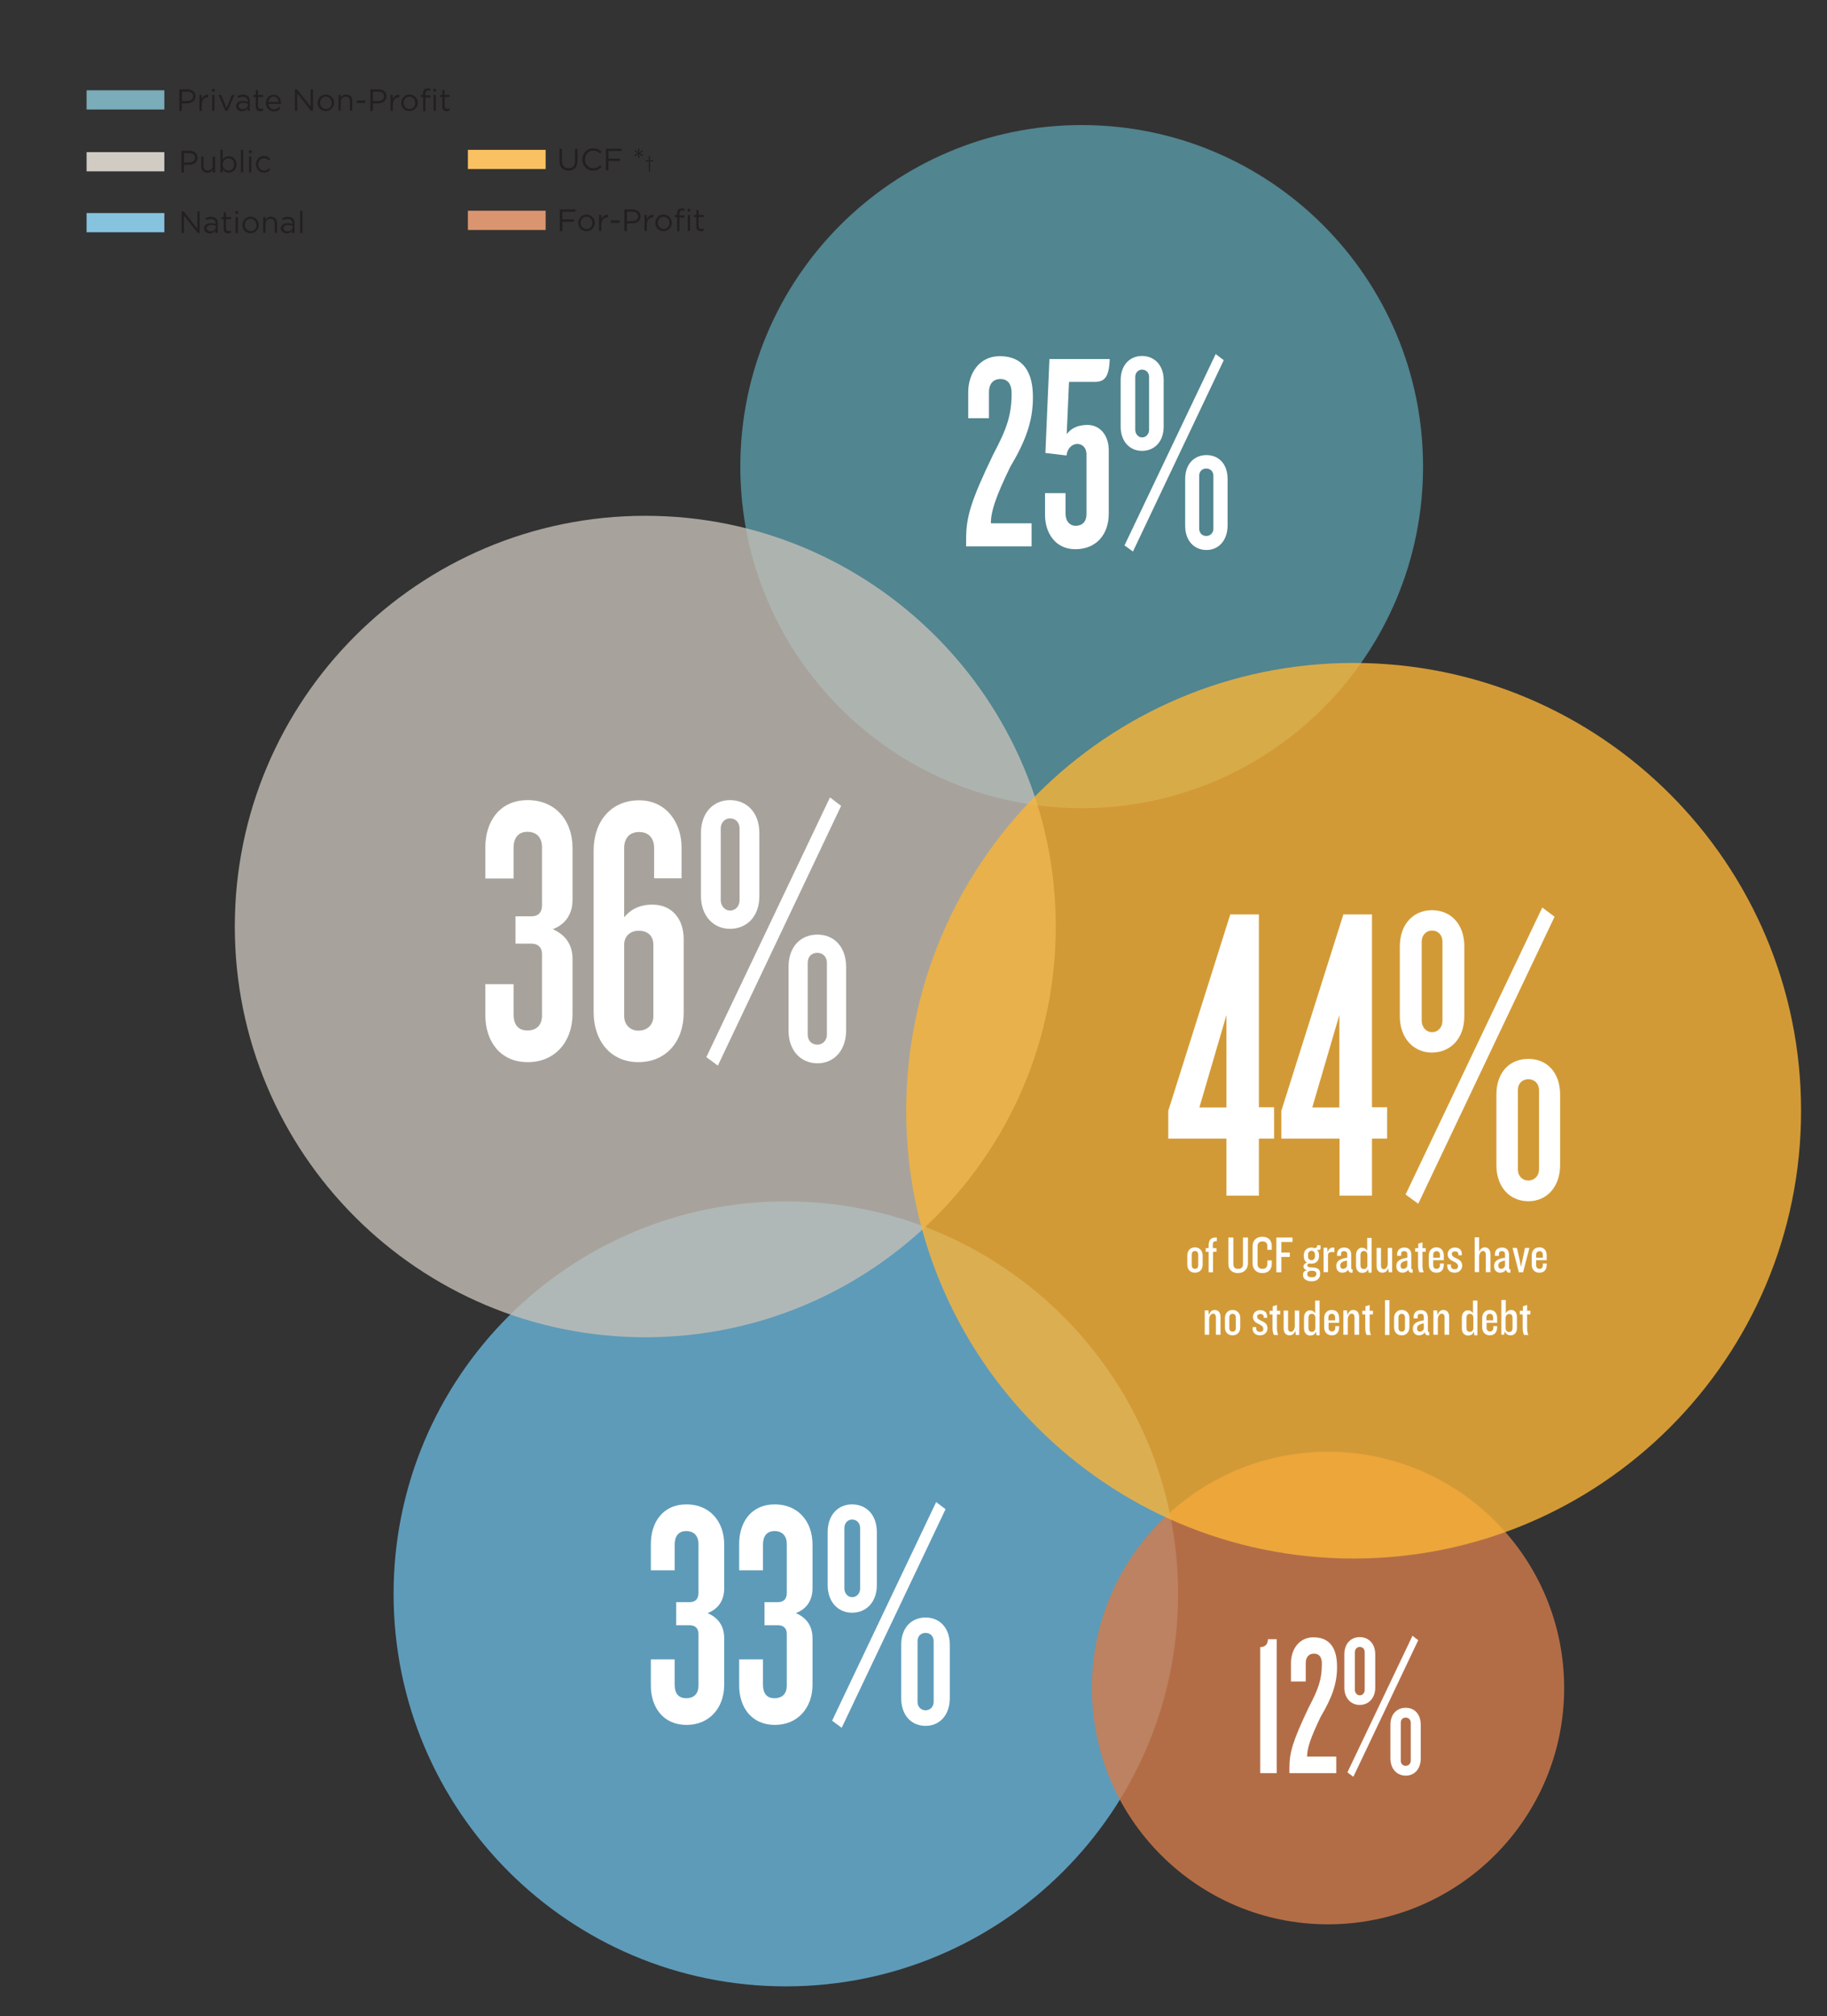 <?xml version="1.0" encoding="utf-8"?>
<!-- Generator: Adobe Illustrator 19.2.1, SVG Export Plug-In . SVG Version: 6.00 Build 0)  -->
<svg version="1.1" id="Layer_1" xmlns="http://www.w3.org/2000/svg" xmlns:xlink="http://www.w3.org/1999/xlink" x="0px" y="0px"
	 viewBox="0 0 951.6 1049.5" style="enable-background:new 0 0 951.6 1049.5;" xml:space="preserve">
<rect x="0" y="0" width="951.6" height="1049.5" fill="#333333" stroke="none"/>
<style type="text/css">
	.st0{opacity:0.8;fill:#69B5DA;}
	.st1{opacity:0.8;fill:#D37C4B;}
	.st2{opacity:0.8;fill:#599AA7;}
	.st3{opacity:0.8;fill:#C4BFB7;}
	.st4{opacity:0.8;fill:#FAB438;}
	.st5{fill:none;}
	.st6{fill:#FFFFFF;}
	.st7{fill:#7AACB9;}
	.st8{fill:#D0CBC3;}
	.st9{fill:#86C3DF;}
	.st10{fill:#231F20;}
	.st11{fill:#F9C161;}
	.st12{fill:#DA9570;}
</style>
<g>
	<path class="st0" d="M409.3,1034c112.9,0,204.3-91.5,204.3-204.3c0-112.8-91.5-204.3-204.3-204.3S205,716.8,205,829.7
		C205,942.5,296.4,1034,409.3,1034"/>
	<path class="st1" d="M691.7,1001.7c67.9,0,123-55.1,123-123s-55.1-123-123-123s-123,55.1-123,123S623.8,1001.7,691.7,1001.7"/>
	<path class="st2" d="M563.4,420.7c98.2,0,177.8-79.6,177.8-177.8c0-98.2-79.6-177.8-177.8-177.8s-177.8,79.6-177.8,177.8
		C385.6,341.1,465.2,420.7,563.4,420.7"/>
	<path class="st3" d="M336.1,696.1c118.1,0,213.8-95.7,213.8-213.8c0-118.1-95.7-213.8-213.8-213.8s-213.8,95.7-213.8,213.8
		C122.3,600.4,218,696.1,336.1,696.1"/>
	<path class="st4" d="M705,811.3c128.7,0,233.1-104.4,233.1-233.1c0-128.7-104.4-233.1-233.1-233.1S472,449.5,472,578.2
		C472,706.9,576.3,811.3,705,811.3"/>
	<g>
		<rect x="248.3" y="418.5" class="st5" width="196.9" height="145.4"/>
		<path class="st6" d="M274.9,552.9c-14.7,0-22.1-11.3-22.1-24.3v-16.3h14.7v15.7c0,5.4,2.4,8.4,7.2,8.4c5,0,7.6-3,7.6-7.8v-32
			c0-3.2-1.8-5.4-5.6-5.4h-8.2V477h8.2c3.8,0,5.6-2.2,5.6-5.6V441c0-4.8-2.6-8-7.6-8c-4.8,0-7.2,3.2-7.2,8.4v15.9h-14.7V441
			c0-13.1,7.2-24.5,22.1-24.5c14.1,0,23.3,10.3,23.3,24.9v27c0,7.8-4,12.9-10.3,15.3c6.4,2.8,10.3,7.8,10.3,15.5v28.8
			C298.1,542.4,289,552.9,274.9,552.9z"/>
		<path class="st6" d="M332.5,552.9c-14.3,0-23.3-10.9-23.3-26v-84.1c0-15.3,9.1-26.2,23.7-26.2c14.3,0,22.1,11.9,22.1,24.5v16.1
			h-14.3v-15.7c0-5.2-2.8-8.4-7.8-8.4s-7.8,3.2-7.8,8.4v36c3-3.8,7.8-6.6,14.7-6.6c10.3,0,16.3,7.6,16.3,17.9v38.2
			C356.2,542,347,552.9,332.5,552.9z M340.3,491.7c0-4.2-2.6-7.2-7.6-7.2c-4.8,0-7.6,3.2-7.6,7.2v37.2c0,4.4,3,7.6,7.4,7.6
			c4.8,0,7.8-3.2,7.8-7.4V491.7z"/>
		<path class="st6" d="M380.2,483.5c-8.5,0-15.1-6.6-15.1-17.1v-32.8c0-10.7,6.6-17.1,15.1-17.1c8.7,0,15.3,6.4,15.3,17.1v32.8
			C395.6,477,389,483.5,380.2,483.5z M373.9,554.7l-6-4.4l64.4-135.2l5.8,4.4L373.9,554.7z M385.2,431.2c0-3-2-5.2-5-5.2
			c-2.6,0-4.8,2.2-4.8,5.2v37.4c0,3,2.2,5.4,4.8,5.4c3,0,5-2.4,5-5.4V431.2z M425.8,553.5c-8.7,0-15.1-6.6-15.1-17.1v-33
			c0-10.7,6.4-16.9,15.1-16.9c8.5,0,14.9,6.2,14.9,16.9v33C440.7,546.9,434.3,553.5,425.8,553.5z M430.7,501.2c0-3.2-2.2-5.2-5-5.2
			c-3,0-5,2-5,5.2v37.4c0,3,2,5.2,5,5.2c2.8,0,5-2.2,5-5.2V501.2z"/>
	</g>
	<g>
		<rect x="498.9" y="186.8" class="st5" width="145.9" height="107.8"/>
		<path class="st6" d="M526.1,243.2c-7.5,15.5-10,23-10,29.2h21.2v12h-34.1v-3.5c0-11.7,2.3-19.8,14.2-44.5
			c6.9-13,9.5-20.2,9.5-31.6c0-5.1-2.1-7.5-5.9-7.5c-3.7,0-5.9,2.6-5.9,6.9v13.5h-10.8v-13.5c0-9.7,5.7-18.8,16.4-18.8
			c12.6,0,17.3,8.8,17.3,21.2C538.1,219.5,533.9,230.1,526.1,243.2z"/>
		<path class="st6" d="M570.1,198.8h-13.3l-1.2,27.2c2.3-3.1,5.9-4.8,10.8-4.8c6.7,0,11.1,5.6,11.1,13.2v33c0,11-6.7,18.5-17.4,18.5
			c-10.5,0-15.8-8.6-15.8-17.9v-11.3H555v10.8c0,3.7,2.1,6.2,5.3,6.2c3.4,0,5.6-2.2,5.6-6v-31.3c0-3.2-2.1-5.3-4.7-5.3
			c-3.2,0-5.4,2.8-5.7,6l-11-1.3l2.1-48.9H578C577.7,196.5,575.2,198.8,570.1,198.8z"/>
		<path class="st6" d="M594.8,234.7c-6.3,0-11.1-4.8-11.1-12.6v-24.2c0-7.9,4.8-12.6,11.1-12.6c6.4,0,11.3,4.7,11.3,12.6v24.2
			C606.1,229.9,601.3,234.7,594.8,234.7z M590.1,287.1l-4.4-3.2l47.5-99.6l4.2,3.2L590.1,287.1z M598.5,196.2c0-2.2-1.5-3.8-3.7-3.8
			c-1.9,0-3.5,1.6-3.5,3.8v27.5c0,2.2,1.6,4,3.5,4c2.2,0,3.7-1.8,3.7-4V196.2z M628.4,286.3c-6.4,0-11.1-4.8-11.1-12.6v-24.3
			c0-7.9,4.7-12.5,11.1-12.5c6.3,0,11,4.5,11,12.5v24.3C639.3,281.4,634.7,286.3,628.4,286.3z M632,247.7c0-2.3-1.6-3.8-3.7-3.8
			c-2.2,0-3.7,1.5-3.7,3.8v27.5c0,2.2,1.5,3.8,3.7,3.8c2.1,0,3.7-1.6,3.7-3.8V247.7z"/>
	</g>
	<g>
		<rect x="646.8" y="853.3" class="st5" width="99.9" height="73.8"/>
		<path class="st6" d="M656.4,923v-65.6c2.9,0,4-1.9,4-4.1h4.6V923H656.4z"/>
		<path class="st6" d="M687.9,893.6c-5.3,11.1-7.1,16.4-7.1,20.8H696v8.6h-24.4v-2.5c0-8.4,1.7-14.1,10.1-31.8
			c4.9-9.3,6.8-14.4,6.8-22.6c0-3.7-1.5-5.3-4.2-5.3c-2.6,0-4.2,1.9-4.2,4.9v9.6h-7.7v-9.6c0-6.9,4.1-13.4,11.7-13.4
			c9,0,12.3,6.3,12.3,15.2C696.5,876.6,693.5,884.2,687.9,893.6z"/>
		<path class="st6" d="M708.2,887.5c-4.5,0-8-3.5-8-9v-17.3c0-5.7,3.5-9,8-9c4.6,0,8.1,3.3,8.1,9v17.3
			C716.3,884,712.8,887.5,708.2,887.5z M704.9,924.9l-3.1-2.3l33.9-71.1l3,2.3L704.9,924.9z M710.8,860c0-1.6-1-2.7-2.6-2.7
			c-1.4,0-2.5,1.2-2.5,2.7v19.7c0,1.6,1.2,2.8,2.5,2.8c1.6,0,2.6-1.3,2.6-2.8V860z M732.2,924.3c-4.6,0-8-3.5-8-9v-17.4
			c0-5.6,3.3-8.9,8-8.9c4.5,0,7.8,3.2,7.8,8.9v17.4C740,920.9,736.7,924.3,732.2,924.3z M734.8,896.8c0-1.7-1.2-2.7-2.6-2.7
			c-1.6,0-2.6,1-2.6,2.7v19.7c0,1.6,1,2.7,2.6,2.7c1.5,0,2.6-1.2,2.6-2.7V896.8z"/>
	</g>
	<g>
		<rect x="334" y="784.7" class="st5" width="165.7" height="122.4"/>
		<path class="st6" d="M357.6,897.9c-12.4,0-18.6-9.5-18.6-20.4v-13.7h12.4V877c0,4.5,2,7,6,7c4.2,0,6.4-2.5,6.4-6.5v-27
			c0-2.7-1.5-4.5-4.7-4.5h-6.9V834h6.9c3.2,0,4.7-1.8,4.7-4.7v-25.6c0-4-2.2-6.7-6.4-6.7c-4,0-6,2.7-6,7v13.4H339v-13.7
			c0-11,6-20.6,18.6-20.6c11.9,0,19.6,8.7,19.6,20.9v22.8c0,6.5-3.3,10.9-8.7,12.9c5.4,2.3,8.7,6.5,8.7,13.1V877
			C377.2,889,369.5,897.9,357.6,897.9z"/>
		<path class="st6" d="M403.6,897.9c-12.4,0-18.6-9.5-18.6-20.4v-13.7h12.4V877c0,4.5,2,7,6,7c4.2,0,6.4-2.5,6.4-6.5v-27
			c0-2.7-1.5-4.5-4.7-4.5h-6.9V834h6.9c3.2,0,4.7-1.8,4.7-4.7v-25.6c0-4-2.2-6.7-6.4-6.7c-4,0-6,2.7-6,7v13.4H385v-13.7
			c0-11,6-20.6,18.6-20.6c11.9,0,19.6,8.7,19.6,20.9v22.8c0,6.5-3.3,10.9-8.7,12.9c5.4,2.3,8.7,6.5,8.7,13.1V877
			C423.2,889,415.5,897.9,403.6,897.9z"/>
		<path class="st6" d="M443.8,839.5c-7.2,0-12.7-5.5-12.7-14.4v-27.6c0-9,5.5-14.4,12.7-14.4c7.4,0,12.9,5.4,12.9,14.4v27.6
			C456.7,834,451.2,839.5,443.8,839.5z M438.4,899.4l-5-3.7l54.2-113.8l4.9,3.7L438.4,899.4z M448,795.4c0-2.5-1.7-4.4-4.2-4.4
			c-2.2,0-4,1.8-4,4.4v31.5c0,2.5,1.8,4.5,4,4.5c2.5,0,4.2-2,4.2-4.5V795.4z M482.1,898.4c-7.4,0-12.7-5.5-12.7-14.4v-27.8
			c0-9,5.4-14.2,12.7-14.2c7.2,0,12.6,5.2,12.6,14.2V884C494.7,892.9,489.3,898.4,482.1,898.4z M486.3,854.4c0-2.7-1.8-4.4-4.2-4.4
			c-2.5,0-4.2,1.7-4.2,4.4v31.5c0,2.5,1.7,4.4,4.2,4.4c2.3,0,4.2-1.8,4.2-4.4V854.4z"/>
	</g>
	<g>
		<rect x="606.4" y="476.1" class="st5" width="211" height="155.9"/>
		<path class="st6" d="M655.7,592.7v29.7h-16.9v-29.7h-30.3v-14.5l32.3-102.2h14.9v100.4h7.9v16.3H655.7z M638.8,528.4l-14.1,48.1
			h14.1V528.4z"/>
		<path class="st6" d="M714.6,592.7v29.7h-16.9v-29.7h-30.3v-14.5l32.3-102.2h14.9v100.4h7.9v16.3H714.6z M697.6,528.4l-14.1,48.1
			h14.1V528.4z"/>
		<path class="st6" d="M745.8,547.9c-9.4,0-16.7-7.3-16.7-18.9v-36.3c0-11.9,7.3-18.9,16.7-18.9c9.7,0,16.9,7,16.9,18.9V529
			C762.7,540.7,755.4,547.9,745.8,547.9z M738.7,626.6l-6.6-4.8l71.2-149.4l6.4,4.8L738.7,626.6z M751.3,490.1
			c0-3.3-2.2-5.7-5.5-5.7c-2.9,0-5.3,2.4-5.3,5.7v41.3c0,3.3,2.4,5.9,5.3,5.9c3.3,0,5.5-2.6,5.5-5.9V490.1z M796.1,625.3
			c-9.7,0-16.7-7.3-16.7-18.9v-36.5c0-11.9,7-18.7,16.7-18.7c9.4,0,16.5,6.8,16.5,18.7v36.5C812.6,618,805.5,625.3,796.1,625.3z
			 M801.6,567.5c0-3.5-2.4-5.7-5.5-5.7c-3.3,0-5.5,2.2-5.5,5.7v41.3c0,3.3,2.2,5.7,5.5,5.7c3.1,0,5.5-2.4,5.5-5.7V567.5z"/>
	</g>
	<g>
		<rect x="615.7" y="644.1" class="st5" width="192.5" height="57.9"/>
		<path class="st6" d="M622.4,662.5c-2.4,0-4-1.6-4-4.2v-4.7c0-2.6,1.6-4.3,4-4.3c2.4,0,4,1.7,4,4.3v4.7
			C626.4,660.9,624.8,662.5,622.4,662.5z M624.1,653.1c0-1.1-0.6-1.9-1.7-1.9s-1.7,0.8-1.7,1.9v5.5c0,1.1,0.6,1.9,1.7,1.9
			s1.7-0.7,1.7-1.9V653.1z"/>
		<path class="st6" d="M631.8,651.6v10.7h-2.3v-10.7H628v-1.9h1.5v-1.3c0-2.6,1.1-4.2,3.4-4.2h0.9v1.9h-0.6c-1.1,0-1.5,0.7-1.5,1.8
			v1.8h1.9v1.9H631.8z"/>
		<path class="st6" d="M644.8,662.7c-2.9,0-5-1.7-5-4.7v-13.8h2.6v13.8c0,1.6,0.8,2.5,2.5,2.5c1.7,0,2.5-0.9,2.5-2.5v-13.8h2.6v13.8
			C649.8,660.9,647.7,662.7,644.8,662.7z"/>
		<path class="st6" d="M657.5,662.7c-3.4,0-5.1-2.4-5.1-5v-8.9c0-2.7,1.6-5,5.1-5c3.4,0,4.9,2.1,4.9,4.8v2h-2.3v-1.9
			c0-1.5-0.8-2.5-2.5-2.5c-1.7,0-2.6,1-2.6,2.4v9.5c0,1.4,0.8,2.4,2.6,2.4c1.7,0,2.5-1,2.5-2.5v-1.9h2.3v2
			C662.4,660.5,660.9,662.7,657.5,662.7z"/>
		<path class="st6" d="M667.4,646.4v5.6h4.4v2.3h-4.4v8h-2.6v-18.1h8.4v2.3H667.4z"/>
		<path class="st6" d="M686.7,650.7c-0.3,0-0.6,0-0.9-0.2c0.8,0.7,1.2,1.6,1.2,2.6v1c0,2.2-1.6,3.7-3.9,3.7c-0.2,0-0.9-0.1-1.1-0.1
			c-0.6,0-1.1,0.6-1.1,1c0,0.6,0.6,1.1,2.7,1.1c2.7,0,4,1.1,4,2.9v0.6c0,2.1-1.7,3.7-4.4,3.7c-2.5,0-4.5-1.2-4.5-3.1v-0.5
			c0-1.1,0.6-1.8,2-2.2c-1.2-0.3-1.8-1.1-1.8-1.9c0-0.9,0.8-1.8,1.9-2c-1.1-0.6-1.7-1.8-1.7-3.3v-0.8c0-2.2,1.7-3.8,3.9-3.8
			c1,0,1.5,0.3,1.7,0.3c1.1,0,1.4-0.7,1.4-1.5h1.6c0.1,0.6,0.1,0.8,0.1,1.1C688,650.3,687.3,650.7,686.7,650.7z M685.6,662.9
			c0-0.8-0.5-1.4-2.3-1.4c-1.7,0-2.4,0.6-2.4,1.4v0.5c0,0.8,0.7,1.5,2.4,1.5s2.3-0.8,2.3-1.6V662.9z M684.9,653c0-1-0.7-1.9-1.8-1.9
			c-1.1,0-1.8,0.9-1.8,1.9v1.1c0,1.1,0.7,1.9,1.8,1.9c1.1,0,1.8-0.9,1.8-1.9V653z"/>
		<path class="st6" d="M691.7,653.3v8.9h-2.3v-12.7h1.9l0.2,2.3c0.7-2.1,1.8-2.6,3.5-2.3v2.3C692.5,651.5,691.7,652.2,691.7,653.3z"
			/>
		<path class="st6" d="M704,662.5c-0.9,0-1.7-0.4-1.7-1.6c-0.7,1-1.8,1.6-3.1,1.6c-1.9,0-3.2-1.3-3.2-3.3v-0.3
			c0-2.9,2.8-3.8,5.7-4.2v-1.8c0-1-0.5-1.6-1.6-1.6c-1.3,0-1.6,0.5-1.6,1.7v0.7h-2.1v-0.7c0-2,1.2-3.6,3.7-3.6c2.7,0,3.7,1.7,3.7,4
			v6.7c0,0.5,0.2,0.7,0.7,0.7v1.7H704z M701.7,656.2c-2.4,0.3-3.6,1.1-3.6,2.5v0.3c0,0.8,0.5,1.5,1.4,1.5c1.1,0,2.1-0.8,2.1-1.9
			V656.2z"/>
		<path class="st6" d="M712.8,662.3l-0.2-1.7c-0.6,1.5-1.8,2-3,2c-2,0-3.3-1.4-3.3-3.7v-5.5c0-2.4,1.3-3.9,3.1-3.9
			c1.3,0,2,0.5,2.7,1.5v-6.6h2.3v18.1H712.8z M712.2,653.3c0-1.3-0.7-2.1-1.8-2.1c-1.1,0-1.8,0.7-1.8,2.2v5c0,1.6,0.7,2.2,1.8,2.2
			c1,0,1.8-0.7,1.8-2.1V653.3z"/>
		<path class="st6" d="M723.3,662.3l-0.2-2.2c-0.6,1.7-1.7,2.4-3,2.4c-2,0-3.1-1.4-3.1-3.5v-9.4h2.3v9.3c0,1.1,0.6,1.8,1.5,1.8
			c1.3,0,2-1.9,2-2.7v-8.4h2.3v12.7H723.3z"/>
		<path class="st6" d="M735.3,662.5c-0.9,0-1.7-0.4-1.7-1.6c-0.7,1-1.8,1.6-3.1,1.6c-1.9,0-3.2-1.3-3.2-3.3v-0.3
			c0-2.9,2.8-3.8,5.7-4.2v-1.8c0-1-0.5-1.6-1.6-1.6c-1.3,0-1.6,0.5-1.6,1.7v0.7h-2.1v-0.7c0-2,1.2-3.6,3.7-3.6c2.7,0,3.7,1.7,3.7,4
			v6.7c0,0.5,0.2,0.7,0.7,0.7v1.7H735.3z M733.1,656.2c-2.4,0.3-3.6,1.1-3.6,2.5v0.3c0,0.8,0.5,1.5,1.4,1.5c1.1,0,2.1-0.8,2.1-1.9
			V656.2z"/>
		<path class="st6" d="M740.9,651.6v6.7c0,1.6,0.1,2.9,0.7,4h-2.3c-0.5-1-0.7-2.1-0.7-4v-6.7h-1.5v-1.9h1.6v-2.3l2.2-0.7v3h1.7v1.9
			H740.9z"/>
		<path class="st6" d="M748.2,662.5c-2.4,0-4-1.6-4-4.2v-4.7c0-2.6,1.5-4.3,4-4.3c2.4,0,3.8,1.7,3.8,4.3v2.4h-5.5v2.6
			c0,1.2,0.6,1.9,1.8,1.9c1.1,0,1.7-0.8,1.7-1.9v-0.9h2v0.6C752,660.9,750.7,662.5,748.2,662.5z M750,653.2c0-1.1-0.6-1.9-1.7-1.9
			c-1.2,0-1.8,0.8-1.8,1.9v1.5h3.5V653.2z"/>
		<path class="st6" d="M757.7,662.5c-2.6,0-3.9-1.5-3.9-3.7v-0.6h1.9v0.6c0,1.4,0.8,1.9,2,1.9c1.1,0,1.7-0.5,1.7-1.5
			c0-1-0.4-1.6-2.2-2.5c-2.1-0.9-3.2-2-3.2-3.8c0-1.9,1.5-3.5,3.7-3.5c2.5,0,3.7,1.3,3.7,3.5v0.5h-1.8v-0.5c0-1-0.6-1.5-1.8-1.5
			c-1,0-1.6,0.5-1.6,1.3c0,1,0.5,1.5,2.5,2.4c2.1,0.9,2.9,2.1,2.9,3.9C761.5,660.8,760.1,662.5,757.7,662.5z"/>
		<path class="st6" d="M773.9,662.3v-9.3c0-1.1-0.6-1.8-1.5-1.8c-1.3,0-2,1.9-2,2.7v8.3h-2.3v-18.1h2.3v7.5c0.6-1.6,1.8-2.3,3-2.3
			c1.8,0,2.9,1.4,2.9,3.5v9.4H773.9z"/>
		<path class="st6" d="M786.2,662.5c-0.9,0-1.7-0.4-1.7-1.6c-0.7,1-1.8,1.6-3.1,1.6c-1.9,0-3.2-1.3-3.2-3.3v-0.3
			c0-2.9,2.8-3.8,5.7-4.2v-1.8c0-1-0.5-1.6-1.6-1.6c-1.3,0-1.6,0.5-1.6,1.7v0.7h-2.1v-0.7c0-2,1.2-3.6,3.7-3.6c2.7,0,3.7,1.7,3.7,4
			v6.7c0,0.5,0.2,0.7,0.7,0.7v1.7H786.2z M784,656.2c-2.4,0.3-3.6,1.1-3.6,2.5v0.3c0,0.8,0.5,1.5,1.4,1.5c1.1,0,2.1-0.8,2.1-1.9
			V656.2z"/>
		<path class="st6" d="M793.3,662.3h-2.2l-3.3-12.7h2.3l1.6,7.1l0.5,2.9l0.6-2.9l1.5-7.1h2.3L793.3,662.3z"/>
		<path class="st6" d="M801.8,662.5c-2.4,0-4-1.6-4-4.2v-4.7c0-2.6,1.5-4.3,4-4.3s3.8,1.7,3.8,4.3v2.4h-5.5v2.6
			c0,1.2,0.6,1.9,1.8,1.9c1.1,0,1.7-0.8,1.7-1.9v-0.9h2v0.6C805.6,660.9,804.3,662.5,801.8,662.5z M803.6,653.2
			c0-1.1-0.6-1.9-1.7-1.9c-1.2,0-1.8,0.8-1.8,1.9v1.5h3.5V653.2z"/>
		<path class="st6" d="M633.3,694.9v-9.3c0-1.1-0.6-1.8-1.5-1.8c-1.3,0-2,1.9-2,2.7v8.3h-2.3v-12.7h1.9l0.2,2.5
			c0.7-1.9,1.7-2.7,3-2.7c2,0,3.1,1.4,3.1,3.5v9.4H633.3z"/>
		<path class="st6" d="M642,695.1c-2.4,0-4-1.6-4-4.2v-4.7c0-2.6,1.6-4.3,4-4.3c2.4,0,4,1.7,4,4.3v4.7
			C646,693.5,644.4,695.1,642,695.1z M643.7,685.8c0-1.1-0.6-1.9-1.7-1.9s-1.7,0.8-1.7,1.9v5.5c0,1.1,0.6,1.9,1.7,1.9
			s1.7-0.7,1.7-1.9V685.8z"/>
		<path class="st6" d="M656.3,695.1c-2.6,0-3.9-1.5-3.9-3.7v-0.6h1.9v0.6c0,1.4,0.8,1.9,2,1.9c1.1,0,1.7-0.5,1.7-1.5
			c0-1-0.4-1.6-2.2-2.5c-2.1-0.9-3.2-2-3.2-3.8c0-1.9,1.5-3.5,3.7-3.5c2.5,0,3.7,1.3,3.7,3.5v0.5h-1.8v-0.5c0-1-0.6-1.5-1.8-1.5
			c-1,0-1.6,0.5-1.6,1.3c0,1,0.5,1.5,2.5,2.4c2.1,0.9,2.9,2.1,2.9,3.9C660.1,693.5,658.7,695.1,656.3,695.1z"/>
		<path class="st6" d="M665.1,684.2v6.7c0,1.6,0.1,2.9,0.7,4h-2.3c-0.5-1-0.7-2.1-0.7-4v-6.7h-1.5v-1.9h1.6V680l2.2-0.7v3h1.7v1.9
			H665.1z"/>
		<path class="st6" d="M674.9,694.9l-0.2-2.2c-0.6,1.7-1.7,2.4-3,2.4c-2,0-3.1-1.4-3.1-3.5v-9.4h2.3v9.3c0,1.1,0.6,1.8,1.5,1.8
			c1.3,0,2-1.9,2-2.7v-8.4h2.3v12.7H674.9z"/>
		<path class="st6" d="M685.7,694.9l-0.2-1.7c-0.6,1.5-1.8,2-3,2c-2,0-3.3-1.4-3.3-3.7v-5.5c0-2.4,1.3-3.9,3.1-3.9
			c1.3,0,2,0.5,2.7,1.5v-6.6h2.3v18.1H685.7z M685.1,686c0-1.3-0.7-2.1-1.8-2.1c-1.1,0-1.8,0.7-1.8,2.2v5c0,1.6,0.7,2.2,1.8,2.2
			c1,0,1.8-0.7,1.8-2.1V686z"/>
		<path class="st6" d="M693.7,695.1c-2.4,0-4-1.6-4-4.2v-4.7c0-2.6,1.5-4.3,4-4.3s3.8,1.7,3.8,4.3v2.4h-5.5v2.6
			c0,1.2,0.6,1.9,1.8,1.9c1.1,0,1.7-0.8,1.7-1.9v-0.9h2v0.6C697.5,693.5,696.1,695.1,693.7,695.1z M695.4,685.8
			c0-1.1-0.6-1.9-1.7-1.9c-1.2,0-1.8,0.8-1.8,1.9v1.5h3.5V685.8z"/>
		<path class="st6" d="M705.5,694.9v-9.3c0-1.1-0.6-1.8-1.5-1.8c-1.3,0-2,1.9-2,2.7v8.3h-2.3v-12.7h1.9l0.2,2.5
			c0.7-1.9,1.7-2.7,3-2.7c2,0,3.1,1.4,3.1,3.5v9.4H705.5z"/>
		<path class="st6" d="M713.4,684.2v6.7c0,1.6,0.1,2.9,0.7,4h-2.3c-0.5-1-0.7-2.1-0.7-4v-6.7h-1.5v-1.9h1.6V680l2.2-0.7v3h1.7v1.9
			H713.4z"/>
		<path class="st6" d="M721.4,694.9v-18.1h2.3v18.1H721.4z"/>
		<path class="st6" d="M730.1,695.1c-2.4,0-4-1.6-4-4.2v-4.7c0-2.6,1.6-4.3,4-4.3c2.4,0,4,1.7,4,4.3v4.7
			C734,693.5,732.5,695.1,730.1,695.1z M731.8,685.8c0-1.1-0.6-1.9-1.7-1.9s-1.7,0.8-1.7,1.9v5.5c0,1.1,0.6,1.9,1.7,1.9
			s1.7-0.7,1.7-1.9V685.8z"/>
		<path class="st6" d="M743.9,695.1c-0.9,0-1.7-0.4-1.7-1.6c-0.7,1-1.8,1.6-3.1,1.6c-1.9,0-3.2-1.3-3.2-3.3v-0.3
			c0-2.9,2.8-3.8,5.7-4.2v-1.8c0-1-0.5-1.6-1.6-1.6c-1.3,0-1.6,0.5-1.6,1.7v0.7h-2.1v-0.7c0-2,1.2-3.6,3.7-3.6c2.7,0,3.7,1.7,3.7,4
			v6.7c0,0.5,0.2,0.7,0.7,0.7v1.7H743.9z M741.7,688.9c-2.4,0.3-3.6,1.1-3.6,2.5v0.3c0,0.8,0.5,1.5,1.4,1.5c1.1,0,2.1-0.8,2.1-1.9
			V688.9z"/>
		<path class="st6" d="M752.4,694.9v-9.3c0-1.1-0.6-1.8-1.5-1.8c-1.3,0-2,1.9-2,2.7v8.3h-2.3v-12.7h1.9l0.2,2.5
			c0.7-1.9,1.7-2.7,3-2.7c2,0,3.1,1.4,3.1,3.5v9.4H752.4z"/>
		<path class="st6" d="M767.9,694.9l-0.2-1.7c-0.6,1.5-1.8,2-3,2c-2,0-3.3-1.4-3.3-3.7v-5.5c0-2.4,1.3-3.9,3.1-3.9
			c1.3,0,2,0.5,2.7,1.5v-6.6h2.3v18.1H767.9z M767.4,686c0-1.3-0.7-2.1-1.8-2.1c-1.1,0-1.8,0.7-1.8,2.2v5c0,1.6,0.7,2.2,1.8,2.2
			c1,0,1.8-0.7,1.8-2.1V686z"/>
		<path class="st6" d="M776,695.1c-2.4,0-4-1.6-4-4.2v-4.7c0-2.6,1.5-4.3,4-4.3s3.8,1.7,3.8,4.3v2.4h-5.5v2.6c0,1.2,0.6,1.9,1.8,1.9
			c1.1,0,1.7-0.8,1.7-1.9v-0.9h2v0.6C779.8,693.5,778.4,695.1,776,695.1z M777.7,685.8c0-1.1-0.6-1.9-1.7-1.9
			c-1.2,0-1.8,0.8-1.8,1.9v1.5h3.5V685.8z"/>
		<path class="st6" d="M786.8,695.1c-1.2,0-2.4-0.5-3-2l-0.4,1.7H782v-18.1h2.3v7c0.5-1.1,1.6-1.8,2.9-1.8c1.9,0,2.9,1.6,2.9,3.7
			v5.7C790.1,693.7,788.8,695.1,786.8,695.1z M787.8,686.2c0-1.6-0.6-2.2-1.7-2.2c-1.1,0-1.9,0.8-1.9,2.1v5.2c0,1.4,0.9,2.1,1.8,2.1
			c1.1,0,1.8-0.7,1.8-2.2V686.2z"/>
		<path class="st6" d="M795.4,684.2v6.7c0,1.6,0.1,2.9,0.7,4h-2.3c-0.5-1-0.7-2.1-0.7-4v-6.7h-1.5v-1.9h1.6V680l2.2-0.7v3h1.7v1.9
			H795.4z"/>
	</g>
</g>
<rect x="45.1" y="47" class="st7" width="40.5" height="10"/>
<rect x="45.1" y="79.2" class="st8" width="40.5" height="10"/>
<rect x="45.1" y="110.9" class="st9" width="40.5" height="10"/>
<g>
	<path class="st10" d="M93.4,46.5h4.2c2.5,0,4.2,1.3,4.2,3.6v0c0,2.4-2,3.7-4.4,3.7h-2.7v4h-1.3V46.5z M97.5,52.6
		c1.9,0,3.1-1,3.1-2.5v0c0-1.6-1.2-2.4-3-2.4h-2.8v4.9H97.5z"/>
	<path class="st10" d="M103.9,49.4h1.2v2.2c0.6-1.4,1.8-2.4,3.4-2.3v1.3h-0.1c-1.8,0-3.3,1.3-3.3,3.8v3.3h-1.2V49.4z"/>
	<path class="st10" d="M110.4,46.3h1.4v1.4h-1.4V46.3z M110.5,49.4h1.2v8.3h-1.2V49.4z"/>
	<path class="st10" d="M113.8,49.4h1.4l2.8,6.9l2.8-6.9h1.3l-3.6,8.3h-1.1L113.8,49.4z"/>
	<path class="st10" d="M123,55.3L123,55.3c0-1.8,1.4-2.7,3.5-2.7c1.1,0,1.8,0.1,2.5,0.4v-0.3c0-1.5-0.9-2.3-2.5-2.3
		c-1,0-1.7,0.3-2.5,0.6l-0.4-1c0.9-0.4,1.8-0.7,3-0.7c1.2,0,2.1,0.3,2.7,0.9c0.6,0.6,0.8,1.4,0.8,2.4v5.1h-1.2v-1.2
		c-0.6,0.8-1.5,1.4-3,1.4C124.5,57.9,123,57,123,55.3z M129.1,54.7v-0.8c-0.6-0.2-1.4-0.4-2.4-0.4c-1.6,0-2.4,0.7-2.4,1.7v0
		c0,1,1,1.6,2.1,1.6C127.8,56.9,129.1,56,129.1,54.7z"/>
	<path class="st10" d="M133.2,55.5v-5h-1.2v-1.1h1.2v-2.5h1.2v2.5h2.6v1.1h-2.6v4.8c0,1,0.6,1.4,1.4,1.4c0.4,0,0.8-0.1,1.2-0.3v1.1
		c-0.4,0.2-0.9,0.4-1.5,0.4C134.2,57.9,133.2,57.2,133.2,55.5z"/>
	<path class="st10" d="M138.5,53.6L138.5,53.6c0-2.4,1.7-4.3,4-4.3c2.4,0,3.9,2,3.9,4.4c0,0.2,0,0.3,0,0.4h-6.6
		c0.2,1.8,1.4,2.8,2.9,2.8c1.1,0,1.9-0.5,2.6-1.2l0.8,0.7c-0.8,0.9-1.8,1.6-3.4,1.6C140.4,57.9,138.5,56.2,138.5,53.6z M145.1,53.1
		c-0.1-1.5-1-2.8-2.6-2.8c-1.4,0-2.5,1.2-2.7,2.8H145.1z"/>
	<path class="st10" d="M153.5,46.5h1.2l7.1,9v-9h1.2v11.2h-1l-7.2-9.2v9.2h-1.2V46.5z"/>
	<path class="st10" d="M165.4,53.6L165.4,53.6c0-2.4,1.8-4.4,4.3-4.4c2.5,0,4.3,2,4.3,4.3v0c0,2.3-1.8,4.3-4.3,4.3
		C167.3,57.9,165.4,56,165.4,53.6z M172.8,53.6L172.8,53.6c0-1.8-1.3-3.3-3.1-3.3c-1.8,0-3,1.5-3,3.2v0c0,1.8,1.3,3.2,3.1,3.2
		C171.6,56.8,172.8,55.4,172.8,53.6z"/>
	<path class="st10" d="M176.3,49.4h1.2v1.4c0.5-0.9,1.4-1.6,2.8-1.6c2,0,3.2,1.3,3.2,3.3v5.1h-1.2v-4.8c0-1.5-0.8-2.5-2.3-2.5
		c-1.4,0-2.5,1-2.5,2.6v4.7h-1.2V49.4z"/>
	<path class="st10" d="M185.8,52.3h4.5v1.3h-4.5V52.3z"/>
	<path class="st10" d="M192.9,46.5h4.2c2.5,0,4.2,1.3,4.2,3.6v0c0,2.4-2,3.7-4.4,3.7h-2.7v4h-1.3V46.5z M196.9,52.6
		c1.9,0,3.1-1,3.1-2.5v0c0-1.6-1.2-2.4-3-2.4h-2.8v4.9H196.9z"/>
	<path class="st10" d="M203.4,49.4h1.2v2.2c0.6-1.4,1.8-2.4,3.4-2.3v1.3h-0.1c-1.8,0-3.3,1.3-3.3,3.8v3.3h-1.2V49.4z"/>
	<path class="st10" d="M209,53.6L209,53.6c0-2.4,1.8-4.4,4.3-4.4c2.5,0,4.3,2,4.3,4.3v0c0,2.3-1.8,4.3-4.3,4.3
		C210.8,57.9,209,56,209,53.6z M216.3,53.6L216.3,53.6c0-1.8-1.3-3.3-3.1-3.3c-1.8,0-3,1.5-3,3.2v0c0,1.8,1.3,3.2,3.1,3.2
		C215.1,56.8,216.3,55.4,216.3,53.6z"/>
	<path class="st10" d="M220.3,50.5h-1.1v-1.1h1.1v-0.7c0-0.9,0.3-1.7,0.7-2.1c0.4-0.4,1-0.6,1.8-0.6c0.6,0,1,0.1,1.4,0.2v1.1
		c-0.4-0.1-0.8-0.2-1.2-0.2c-1,0-1.4,0.6-1.4,1.8v0.7h2.6v1.1h-2.6v7.2h-1.2V50.5z M225.7,46.3h1.4v1.4h-1.4V46.3z M225.8,49.4h1.2
		v8.3h-1.2V49.4z"/>
	<path class="st10" d="M230.4,55.5v-5h-1.2v-1.1h1.2v-2.5h1.2v2.5h2.6v1.1h-2.6v4.8c0,1,0.6,1.4,1.4,1.4c0.4,0,0.8-0.1,1.2-0.3v1.1
		c-0.4,0.2-0.9,0.4-1.5,0.4C231.4,57.9,230.4,57.2,230.4,55.5z"/>
</g>
<rect x="243.7" y="78" class="st11" width="40.5" height="10"/>
<rect x="243.7" y="109.7" class="st12" width="40.5" height="10"/>
<g>
	<path class="st10" d="M291.4,83.9v-6.5h1.3v6.4c0,2.4,1.3,3.8,3.4,3.8c2.1,0,3.4-1.2,3.4-3.7v-6.5h1.3v6.4c0,3.3-1.9,5-4.7,5
		C293.3,88.8,291.4,87.1,291.4,83.9z"/>
	<path class="st10" d="M303.3,83L303.3,83c0-3.2,2.4-5.8,5.7-5.8c2,0,3.2,0.7,4.4,1.8l-0.9,0.9c-0.9-0.9-2-1.5-3.5-1.5
		c-2.5,0-4.3,2-4.3,4.6v0c0,2.6,1.9,4.6,4.3,4.6c1.5,0,2.5-0.6,3.6-1.6l0.8,0.8c-1.2,1.2-2.4,2-4.5,2
		C305.6,88.8,303.3,86.2,303.3,83z"/>
	<path class="st10" d="M315.6,77.4h8.1v1.2h-6.8v4h6.1v1.2h-6.1v4.9h-1.3V77.4z"/>
	<path class="st10" d="M332.5,80.2l-1.6,1.2l-0.4-0.8l1.9-0.8l-1.9-0.9l0.4-0.7l1.6,1.2l-0.2-2h0.8l-0.2,2l1.6-1.2l0.4,0.7l-1.9,0.9
		l1.9,0.8l-0.4,0.8l-1.6-1.2l0.2,2h-0.8L332.5,80.2z"/>
	<path class="st10" d="M340,84.1c-0.2,0-1.1,0-1.5-0.1c0.1,0.4,0.1,1.7,0.1,1.9c0,1.5,0,2.8-0.1,3.4c0,0.1,0,0.2-0.1,0.2h-0.3
		c-0.1,0-0.1-0.1-0.1-0.2c-0.1-0.6-0.1-1.9-0.1-3.4c0-0.2,0-1.5,0.1-1.9c-0.4,0.1-1.3,0.1-1.5,0.1c-0.1,0-0.2,0-0.2-0.1v-0.5
		c0-0.1,0.1-0.1,0.2-0.1c0.3,0,1.1,0,1.5,0.1c-0.1-0.4-0.1-1.8-0.1-2c0-0.1,0-0.2,0.1-0.2h0.5c0.1,0,0.1,0.1,0.1,0.2
		c0,0.2,0,1.7-0.1,2c0.4-0.1,1.2-0.1,1.5-0.1c0.1,0,0.2,0,0.2,0.1V84C340.2,84.1,340.1,84.1,340,84.1z"/>
</g>
<g>
	<path class="st10" d="M291.6,109h8.1v1.2h-6.8v4h6.1v1.2h-6.1v4.9h-1.3V109z"/>
	<path class="st10" d="M301.2,116.1L301.2,116.1c0-2.4,1.8-4.4,4.3-4.4c2.5,0,4.3,2,4.3,4.3v0c0,2.3-1.8,4.3-4.3,4.3
		C303,120.4,301.2,118.4,301.2,116.1z M308.5,116.1L308.5,116.1c0-1.8-1.3-3.3-3.1-3.3c-1.8,0-3,1.5-3,3.2v0c0,1.8,1.3,3.2,3.1,3.2
		C307.3,119.3,308.5,117.8,308.5,116.1z"/>
	<path class="st10" d="M312,111.9h1.2v2.2c0.6-1.4,1.8-2.4,3.4-2.3v1.3h-0.1c-1.8,0-3.3,1.3-3.3,3.8v3.3H312V111.9z"/>
	<path class="st10" d="M318.2,114.7h4.5v1.3h-4.5V114.7z"/>
	<path class="st10" d="M325.2,109h4.2c2.5,0,4.2,1.3,4.2,3.6v0c0,2.4-2,3.7-4.4,3.7h-2.7v4h-1.3V109z M329.3,115.1
		c1.9,0,3.1-1,3.1-2.5v0c0-1.6-1.2-2.4-3-2.4h-2.8v4.9H329.3z"/>
	<path class="st10" d="M335.7,111.9h1.2v2.2c0.6-1.4,1.8-2.4,3.4-2.3v1.3h-0.1c-1.8,0-3.3,1.3-3.3,3.8v3.3h-1.2V111.9z"/>
	<path class="st10" d="M341.3,116.1L341.3,116.1c0-2.4,1.8-4.4,4.3-4.4c2.5,0,4.3,2,4.3,4.3v0c0,2.3-1.8,4.3-4.3,4.3
		C343.1,120.4,341.3,118.4,341.3,116.1z M348.7,116.1L348.7,116.1c0-1.8-1.3-3.3-3.1-3.3c-1.8,0-3,1.5-3,3.2v0
		c0,1.8,1.3,3.2,3.1,3.2C347.4,119.3,348.7,117.8,348.7,116.1z"/>
	<path class="st10" d="M352.6,113h-1.1v-1.1h1.1v-0.7c0-0.9,0.3-1.7,0.7-2.1c0.4-0.4,1-0.6,1.8-0.6c0.6,0,1,0.1,1.4,0.2v1.1
		c-0.4-0.1-0.8-0.2-1.2-0.2c-1,0-1.4,0.6-1.4,1.8v0.7h2.6v1.1h-2.6v7.2h-1.2V113z M358.1,108.7h1.4v1.4h-1.4V108.7z M358.2,111.9
		h1.2v8.3h-1.2V111.9z"/>
	<path class="st10" d="M362.7,118v-5h-1.2v-1.1h1.2v-2.5h1.2v2.5h2.6v1.1h-2.6v4.8c0,1,0.6,1.4,1.4,1.4c0.4,0,0.8-0.1,1.2-0.3v1.1
		c-0.4,0.2-0.9,0.4-1.5,0.4C363.7,120.3,362.7,119.7,362.7,118z"/>
</g>
<g>
	<path class="st10" d="M94.5,78.5h4.2c2.5,0,4.2,1.3,4.2,3.6v0c0,2.4-2,3.7-4.4,3.7h-2.7v4h-1.3V78.5z M98.5,84.6
		c1.9,0,3.1-1,3.1-2.5v0c0-1.6-1.2-2.4-3-2.4h-2.8v4.9H98.5z"/>
	<path class="st10" d="M104.8,86.6v-5.1h1.2v4.8c0,1.5,0.8,2.5,2.3,2.5c1.4,0,2.5-1,2.5-2.6v-4.7h1.2v8.3h-1.2v-1.4
		c-0.6,0.9-1.4,1.6-2.8,1.6C106,89.9,104.8,88.6,104.8,86.6z"/>
	<path class="st10" d="M116,88.1v1.6h-1.2V78h1.2v5.1c0.7-1,1.6-1.8,3.2-1.8c2,0,4,1.6,4,4.3v0c0,2.7-2,4.3-4,4.3
		C117.7,89.9,116.7,89.1,116,88.1z M121.9,85.6L121.9,85.6c0-2-1.3-3.2-2.9-3.2c-1.5,0-3,1.3-3,3.2v0c0,1.9,1.5,3.2,3,3.2
		C120.6,88.8,121.9,87.6,121.9,85.6z"/>
	<path class="st10" d="M125.5,78h1.2v11.7h-1.2V78z"/>
	<path class="st10" d="M129.7,78.3h1.4v1.4h-1.4V78.3z M129.7,81.4h1.2v8.3h-1.2V81.4z"/>
	<path class="st10" d="M133.3,85.6L133.3,85.6c0-2.4,1.8-4.4,4.2-4.4c1.6,0,2.5,0.7,3.3,1.5l-0.8,0.9c-0.7-0.7-1.4-1.2-2.5-1.2
		c-1.7,0-3,1.4-3,3.2v0c0,1.8,1.3,3.2,3,3.2c1.1,0,1.9-0.5,2.5-1.2l0.8,0.7c-0.8,0.9-1.8,1.6-3.4,1.6
		C135.1,89.9,133.3,87.9,133.3,85.6z"/>
</g>
<g>
	<path class="st10" d="M94.5,110.1h1.2l7.1,9v-9h1.2v11.2h-1l-7.2-9.2v9.2h-1.2V110.1z"/>
	<path class="st10" d="M106.3,118.9L106.3,118.9c0-1.8,1.4-2.7,3.5-2.7c1.1,0,1.8,0.1,2.5,0.4v-0.3c0-1.5-0.9-2.3-2.5-2.3
		c-1,0-1.7,0.3-2.5,0.6l-0.4-1c0.9-0.4,1.8-0.7,3-0.7c1.2,0,2.1,0.3,2.7,0.9c0.6,0.6,0.8,1.4,0.8,2.4v5.1h-1.2v-1.2
		c-0.6,0.8-1.5,1.4-3,1.4C107.8,121.5,106.3,120.6,106.3,118.9z M112.4,118.3v-0.8c-0.6-0.2-1.4-0.4-2.4-0.4c-1.6,0-2.4,0.7-2.4,1.7
		v0c0,1,1,1.6,2.1,1.6C111.1,120.5,112.4,119.6,112.4,118.3z"/>
	<path class="st10" d="M116.5,119.1v-5h-1.2V113h1.2v-2.5h1.2v2.5h2.6v1.1h-2.6v4.8c0,1,0.6,1.4,1.4,1.4c0.4,0,0.8-0.1,1.2-0.3v1.1
		c-0.4,0.2-0.9,0.4-1.5,0.4C117.5,121.5,116.5,120.8,116.5,119.1z"/>
	<path class="st10" d="M122.6,109.9h1.4v1.4h-1.4V109.9z M122.7,113h1.2v8.3h-1.2V113z"/>
	<path class="st10" d="M126.2,117.2L126.2,117.2c0-2.4,1.8-4.4,4.3-4.4c2.5,0,4.3,2,4.3,4.3v0c0,2.3-1.8,4.3-4.3,4.3
		C128.1,121.5,126.2,119.6,126.2,117.2z M133.6,117.2L133.6,117.2c0-1.8-1.3-3.3-3.1-3.3c-1.8,0-3,1.5-3,3.2v0
		c0,1.8,1.3,3.2,3.1,3.2C132.4,120.4,133.6,119,133.6,117.2z"/>
	<path class="st10" d="M137.1,113h1.2v1.4c0.5-0.9,1.4-1.6,2.8-1.6c2,0,3.2,1.3,3.2,3.3v5.1h-1.2v-4.8c0-1.5-0.8-2.5-2.3-2.5
		c-1.4,0-2.5,1-2.5,2.6v4.7h-1.2V113z"/>
	<path class="st10" d="M146.3,118.9L146.3,118.9c0-1.8,1.4-2.7,3.5-2.7c1.1,0,1.8,0.1,2.5,0.4v-0.3c0-1.5-0.9-2.3-2.5-2.3
		c-1,0-1.7,0.3-2.5,0.6l-0.4-1c0.9-0.4,1.8-0.7,3-0.7c1.2,0,2.1,0.3,2.7,0.9c0.6,0.6,0.8,1.4,0.8,2.4v5.1h-1.2v-1.2
		c-0.6,0.8-1.5,1.4-3,1.4C147.9,121.5,146.3,120.6,146.3,118.9z M152.4,118.3v-0.8c-0.6-0.2-1.4-0.4-2.4-0.4c-1.6,0-2.4,0.7-2.4,1.7
		v0c0,1,1,1.6,2.1,1.6C151.2,120.5,152.4,119.6,152.4,118.3z"/>
	<path class="st10" d="M156.3,109.6h1.2v11.7h-1.2V109.6z"/>
</g>
<g>
</g>
<g>
</g>
<g>
</g>
<g>
</g>
<g>
</g>
<g>
</g>
</svg>
